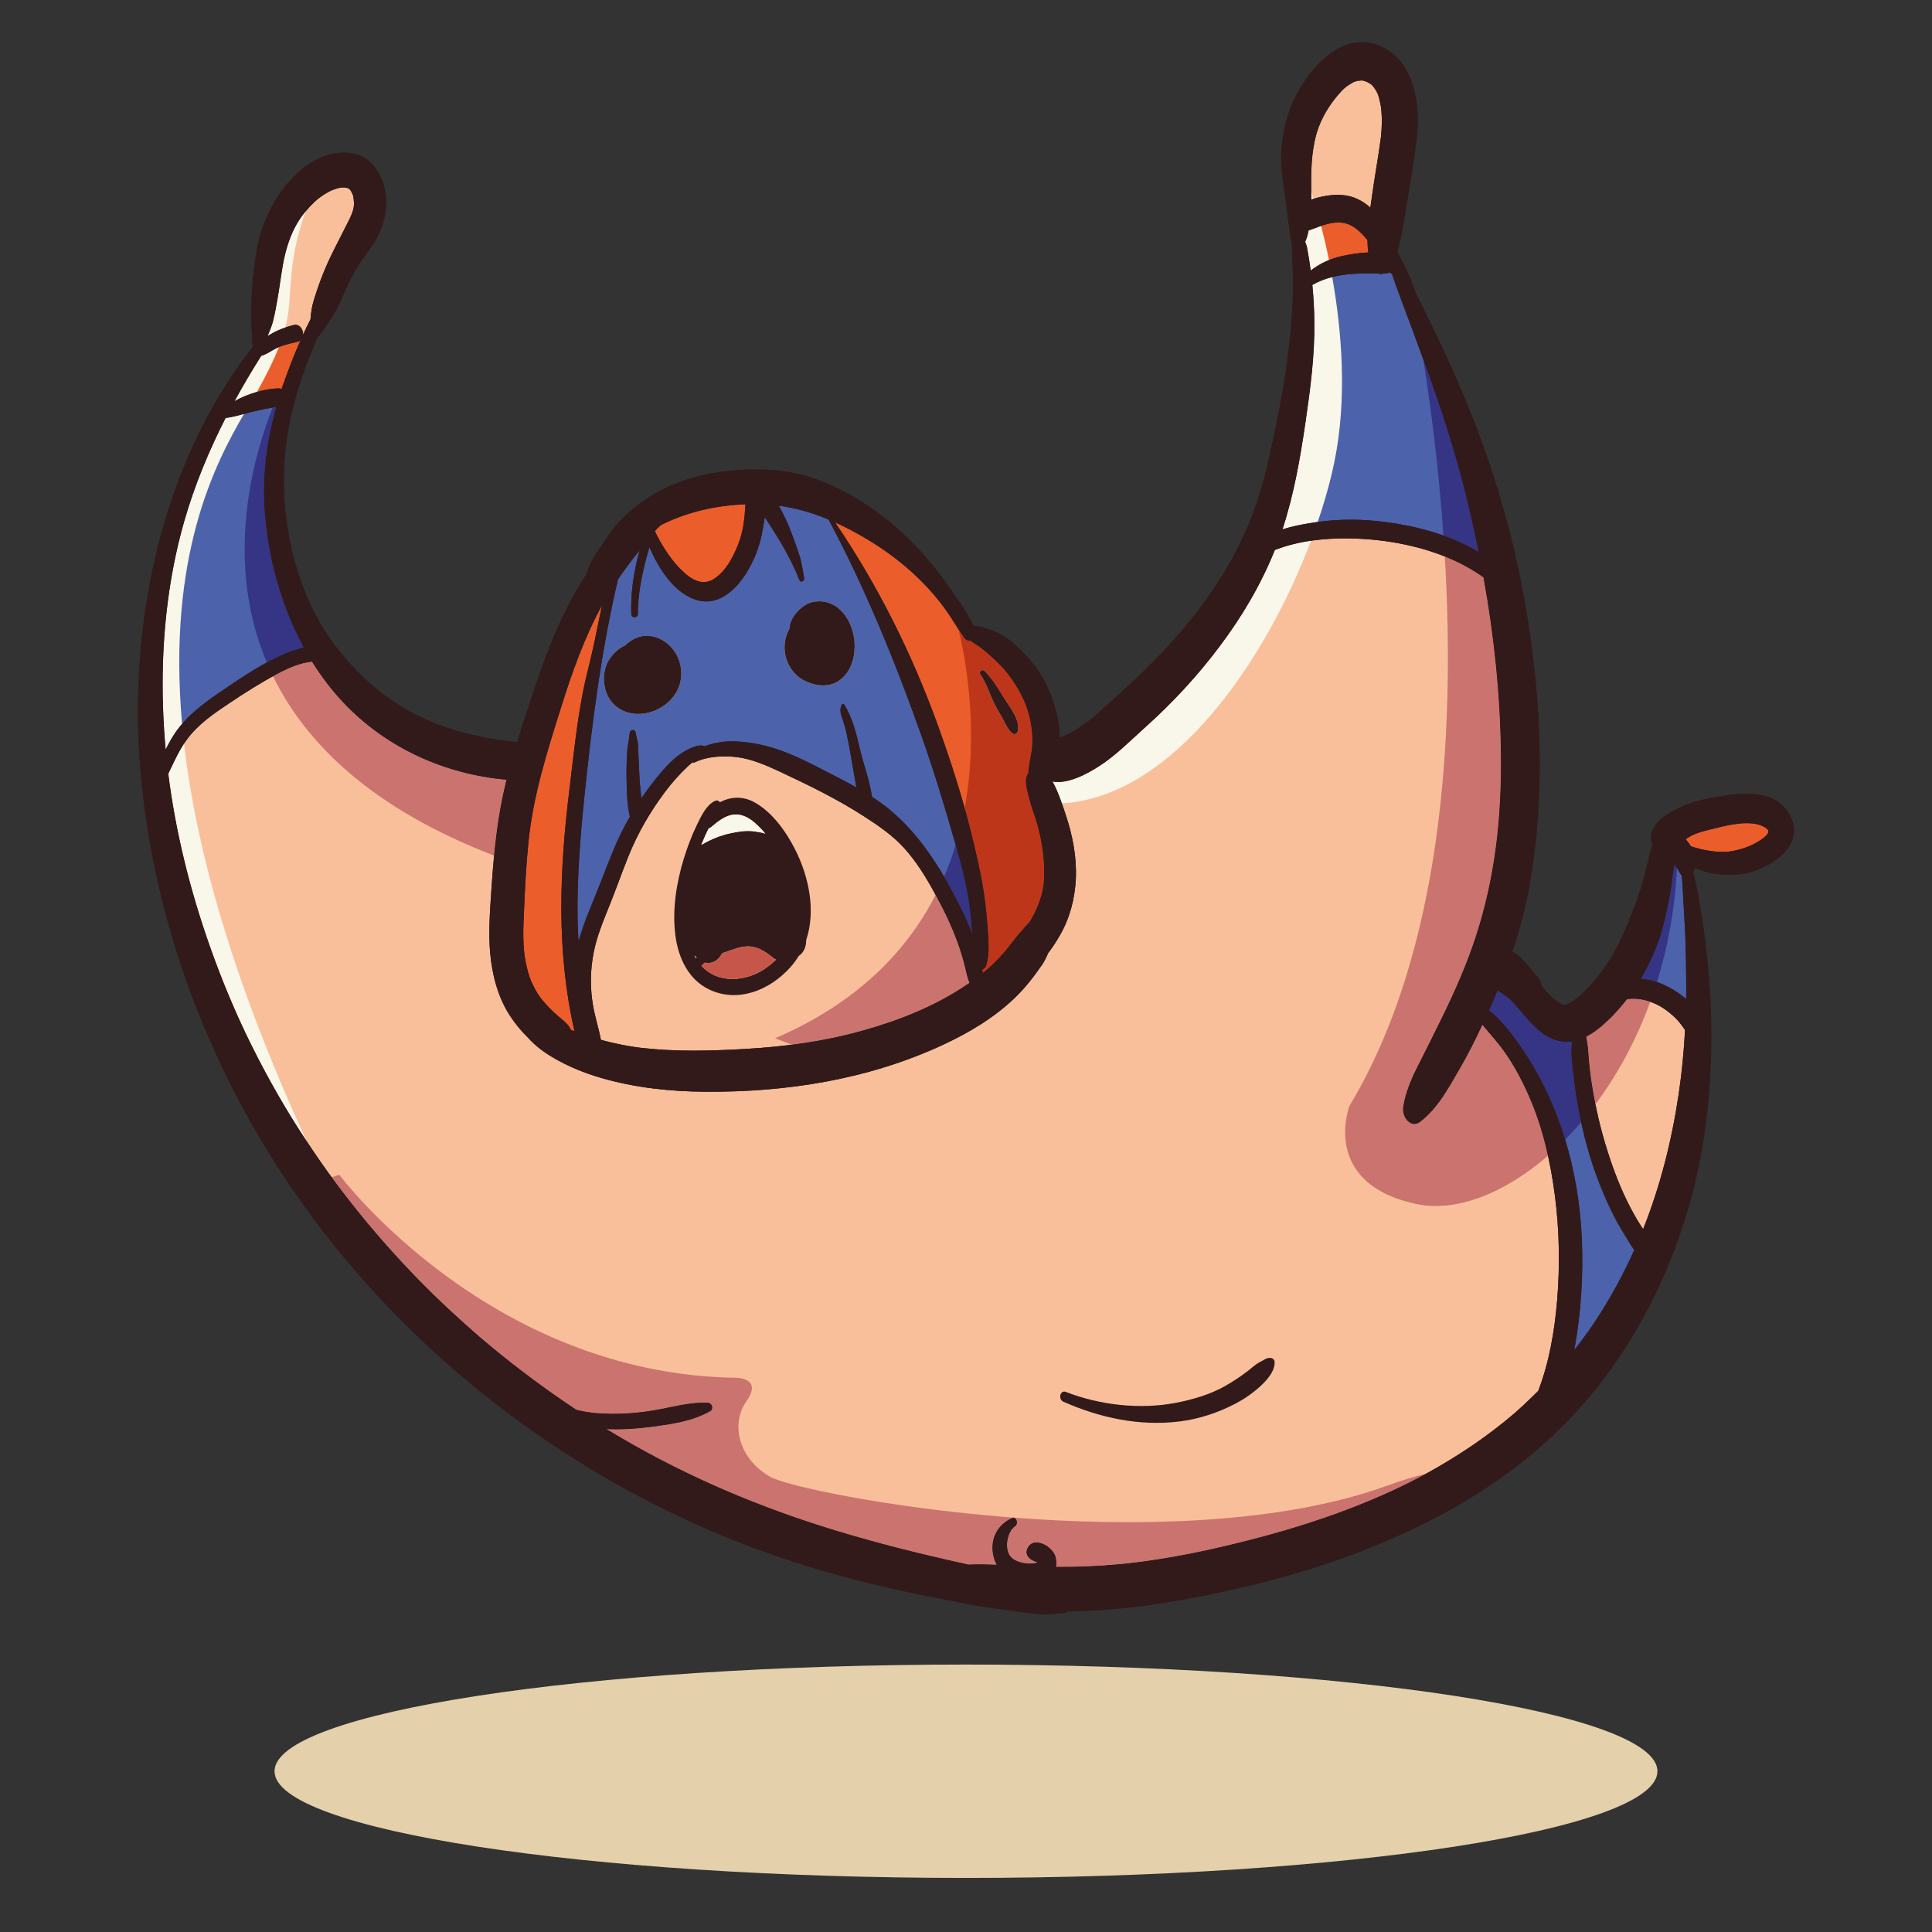 <?xml version="1.0" encoding="utf-8"?>
<!-- Generator: Adobe Illustrator 16.0.0, SVG Export Plug-In . SVG Version: 6.00 Build 0)  -->
<!DOCTYPE svg PUBLIC "-//W3C//DTD SVG 1.1//EN" "http://www.w3.org/Graphics/SVG/1.1/DTD/svg11.dtd">
<svg version="1.1" id="Layer_1" xmlns="http://www.w3.org/2000/svg" xmlns:xlink="http://www.w3.org/1999/xlink" x="0px" y="0px"
	 width="400px" height="400px" viewBox="0 0 400 400" enable-background="new 0 0 400 400" xml:space="preserve">
<rect x="0" y="0" width="400" height="400" fill="#333333" stroke="none"/>
<g>
	<path fill-rule="evenodd" clip-rule="evenodd" fill="#E4D0AA" d="M200.004,388.805c78.845,0,143.153-9.921,143.153-22.088
		s-64.309-22.087-143.153-22.087c-78.857,0-143.166,9.92-143.166,22.087S121.146,388.805,200.004,388.805L200.004,388.805z"/>
	<path fill-rule="evenodd" clip-rule="evenodd" fill="#321A1B" d="M370.398,168.468c-3.051-5.154-9.911-4.361-14.646-3.539
		c-2.441,0.43-4.92,0.916-7.226,1.911c-2.454,1.077-7.056,3.392-6.664,6.958c0.049,0.376,0.133,0.793,0.293,1.158
		c-0.769,2.234-1.196,4.563-1.831,6.877c-0.793,2.961-1.929,5.895-3.039,8.735c-1.051,2.665-2.246,5.182-3.686,7.604
		c-1.258,2.1-2.259,3.446-4.028,5.491c-0.793,0.903-1.647,1.764-2.527,2.558c0.124-0.121-0.718,0.579-0.816,0.646
		c-0.439,0.337-0.903,0.62-1.367,0.889c0.342-0.202-0.562,0.215-0.733,0.269c-0.011,0-0.011,0-0.024,0
		c-0.316,0.027-0.646-0.039-0.963-0.054c0.305,0.015,0.354-0.014,0.158-0.081c0-0.027-0.586-0.336-0.599-0.349
		c-0.536-0.337-0.792-0.579-1.085-0.836c-0.892-0.808-1.697-1.695-2.515-2.584c0.024-0.565-0.171-1.171-0.658-1.695
		c-1.491-1.643-3.211-4.401-5.347-5.357c1.514-4.509,2.758-9.113,3.587-13.825c3.248-18.344,2.466-37.337-0.487-55.655
		c-2.232-13.917-5.956-27.405-11.021-40.38c-2.598-6.689-5.516-13.23-8.653-19.637c-1.086-2.234-2.208-4.456-3.32-6.69
		c-0.353-1.09-0.78-2.167-1.195-3.23c-0.671-1.709-1.551-3.284-2.402-4.886c-0.112-0.201-0.209-0.39-0.308-0.592
		c0.308-1.077,0.538-2.18,0.771-3.23c0.549-2.424,0.878-4.967,1.293-7.43c0.757-4.455,1.538-8.937,2.014-13.446
		c0.707-6.582-0.672-14.738-6.542-18.009c-7.323-4.092-14.012,1.924-17.845,8.506c-2.171,3.715-3.307,7.848-3.66,12.222
		c-0.354,4.321,0.719,8.79,1.146,13.069c0.135,1.252,0.379,2.491,0.5,3.757c0.099,1.009,0.172,1.91,0.513,2.798
		c0.025,1.226,0.025,2.45,0.099,3.688c0.146,2.571,0.146,5.142,0.073,7.713c-0.159,4.872-0.708,9.731-1.379,14.55
		c-0.696,4.953-1.673,9.84-2.723,14.711c-0.928,4.281-1.855,8.521-3.234,12.652c-4.918,14.739-14.4,26.664-25.167,36.773
		c-1.575,1.495-3.161,2.96-4.784,4.388c-1.624,1.426-3.014,2.84-4.454,3.984c-0.893,0.701-1.819,1.346-2.759,1.966
		c-0.403,0.255-0.817,0.497-1.22,0.726c-0.282,0.163-0.55,0.311-0.831,0.444c0.294-0.121,0.209-0.08-0.268,0.121
		c-0.488,0.215-0.978,0.404-1.451,0.593c-0.05-3.823-1.161-7.591-2.76-10.943c-1.71-3.567-4.31-6.501-7.202-8.911
		c-1.39-1.17-3.075-2.033-4.735-2.611c-0.927-0.322-2.075-0.699-3.124-0.673c-1.537-3.216-3.71-6.138-5.736-8.977
		c-2.16-3.056-4.588-5.896-7.176-8.506c-5.346-5.371-11.802-9.799-18.601-12.504c-7.127-2.84-15.182-2.854-22.592-1.629
		c-7.115,1.184-14.231,4.631-19.418,10.217c-1.464,1.575-2.575,3.444-3.82,5.235c-1.172,1.669-2.294,3.487-2.844,5.518
		c-4.443,6.784-7.64,14.443-10.252,22.276c-1.367,4.119-2.784,8.25-4.077,12.423c-7.495-0.727-15.135-2.544-21.725-6.083
		c-5.956-3.191-10.913-7.564-15.269-13.016c-8.897-11.118-12.62-27.672-10.875-42.169c0.756-6.286,2.477-12.262,4.724-18.09
		c0.598-1.521,1.232-3.014,1.879-4.509c0.11-0.054,0.208-0.149,0.293-0.256c1.184-1.588,2.282-3.23,3.295-4.953
		c1.135-1.911,1.916-4.159,2.916-6.164c0.904-1.804,1.88-3.541,3.051-5.142c1.257-1.709,2.563-3.446,3.395-5.465
		c1.781-4.334,1.72-9.436-1.172-13.205c-2.209-2.867-5.565-3.406-8.75-2.718c-6.592,1.399-11.876,8.209-14.281,14.738
		c-1.269,3.445-1.77,7.119-2.137,10.808c-0.365,3.661-0.487,7.417-0.279,11.078c0.023,0.633,0.109,1.25,0.023,1.884
		c-0.072,0.525,0.062,0.969,0.305,1.292C32.746,96.727,25.79,131.75,29.536,164.147c3.759,32.627,16.685,63.155,35.577,88.444
		c18.125,24.256,41.534,43.57,67.153,57.191c13.512,7.175,27.62,12.651,42.168,16.582c7.432,2.006,14.939,3.634,22.481,5.061
		c0.574,0.107,1.135,0.202,1.709,0.31c0.548,0.162,1.109,0.284,1.683,0.377c2.453,0.418,4.919,0.861,7.396,1.105
		c0.33,0.04,0.658,0.094,0.989,0.146c1.892,0.27,3.77,0.578,5.675,0.754c1.928,0.177,3.747,0.055,5.675-0.134
		c0.415-0.042,0.77-0.175,1.062-0.363c0.135,0,0.257,0,0.391,0c8.703-0.108,17.295-1.239,25.862-2.881
		c14.062-2.679,27.998-6.514,41.267-12.383c13.524-5.977,26.485-14.039,37.005-25.277c11.046-11.791,19.199-26.759,23.898-42.856
		c3.441-11.804,4.82-24.173,4.771-36.543c-0.012-6.205-0.464-12.383-1.221-18.521c-0.39-3.136-0.867-6.272-1.392-9.381
		c-0.293-1.736-0.695-3.431-1.099-5.128c0.122-0.309,0.195-0.632,0.244-0.968c0.427,0.162,0.854,0.309,1.27,0.458
		c2.88,1.036,6.091,1.251,9.081,0.727C366.077,179.99,374.353,175.145,370.398,168.468L370.398,168.468z"/>
	<path fill-rule="evenodd" clip-rule="evenodd" fill="#F9BF9B" d="M263.042,281.14c-0.83-0.095-1.549,0.565-2.283,0.916
		c-0.792,0.39-1.573,1.144-2.293,1.695c-1.515,1.158-3.076,2.221-4.711,3.149c-3.26,1.857-6.859,2.881-10.448,3.567
		c-7.385,1.386-15.599,0.443-22.652-2.288c-1.171-0.459-1.623,1.534-0.501,2.032c7.689,3.378,15.731,5.101,24.021,4.091
		c4.027-0.498,7.896-1.762,11.559-3.66c1.806-0.943,3.538-2.126,5.088-3.525c1.307-1.185,3.295-3.272,3.053-5.291
		C263.812,281.396,263.385,281.181,263.042,281.14L263.042,281.14z"/>
	<path fill-rule="evenodd" clip-rule="evenodd" fill="#F9BF9B" d="M340.203,254.462L340.203,254.462
		c-0.196-0.255-0.378-0.51-0.537-0.78c-1.062-1.642-1.989-3.392-2.869-5.168c-1.903-3.903-3.355-8.021-4.601-12.235
		c-1.208-4.118-2.111-8.345-2.747-12.611c-0.291-1.992-0.488-3.997-0.621-6.016c-0.073-1.023-0.244-2.021-0.415-3.017
		c1.929-0.981,3.648-2.504,5.199-4.051c1.146-1.157,2.22-2.396,3.247-3.715c2.025-0.242,3.733,0.053,5.639,0.861
		c1.685,0.712,3.246,1.911,4.576,3.229c0.672,0.673,1.222,1.494,1.794,2.274c-0.231,4.429-0.658,8.845-1.306,13.219
		C346.11,236.252,343.718,245.606,340.203,254.462L340.203,254.462z M272.623,27.491L272.623,27.491
		c0.904-3.042,2.649-5.788,4.395-7.82c1.135-1.333,1.671-1.789,3.063-2.585c0.05-0.04,0.099-0.066,0.136-0.08
		c0.062-0.013,0.146-0.054,0.292-0.107c0.281-0.094,0.562-0.162,0.843-0.229c-0.428,0.107,0.463-0.014,0.562-0.014
		c0.072,0,0.12,0,0.17,0c0.062,0.027,0.147,0.04,0.258,0.068c0.366,0.094,0.707,0.242,1.048,0.39
		c-0.682-0.296,0.282,0.215,0.344,0.255c0.072,0.041,0.121,0.083,0.169,0.108c0.024,0.028,0.073,0.068,0.109,0.108
		c0.185,0.174,0.342,0.363,0.489,0.551c-0.184-0.215,0.269,0.391,0.329,0.5c0.172,0.295,0.318,0.604,0.464,0.915
		c0,0.025,0.013,0.04,0.013,0.053c0.023,0.067,0.048,0.148,0.097,0.283c0.109,0.35,0.184,0.686,0.27,1.036
		c0.085,0.349,0.158,0.712,0.22,1.077c0.011,0.066,0.073,0.511,0.084,0.672c0.063,0.62,0.087,1.252,0.111,1.885
		c0.012,0.713-0.013,1.426-0.049,2.14c-0.013,0.35-0.049,0.687-0.073,1.037c-0.013,0.12-0.063,0.606-0.063,0.673
		c-0.549,4.24-1.354,8.438-1.916,12.679c-0.085,0.619-0.17,1.251-0.267,1.898c-1.343-1.198-2.905-2.087-4.639-2.437
		c-2.137-0.431-4.357-0.135-6.444,0.417c-0.378,0.108-0.769,0.216-1.147,0.336c0-0.538-0.013-1.089-0.013-1.642
		C271.414,35.541,271.464,31.448,272.623,27.491L272.623,27.491z M300.512,302.057L300.512,302.057
		c-6.444,3.97-12.314,6.783-18.942,9.447c-6.761,2.707-13.682,4.913-20.675,6.771c-9.521,2.529-19.271,4.63-29.024,5.572
		c-4.406,0.417-8.812,0.593-13.229,0.565c0.109-0.565,0.097-1.225-0.073-1.979c-0.487-2.261-4.602-4.536-5.847-1.883
		c-0.707,1.547,0.721,2.542,1.879,2.838c0.111,0.028,0.185,0.056,0.245,0.097c-0.122,0.025-0.256,0.053-0.306,0.08
		c-1.451,0.417-4.076,0.026-5.199-1.158c-1.524-1.574-0.831-5.343,0.83-6.433c0.782-0.513,0.244-2.101-0.647-1.684
		c-2.063,0.943-3.722,2.787-4.003,5.316c-0.171,1.508,0.134,3.069,0.83,4.361c-1.952-0.08-3.904-0.121-5.857-0.041
		c-1.734-0.376-3.467-0.766-5.187-1.171c-8.496-1.952-16.942-4.158-25.278-6.81c-15.281-4.859-29.902-11.267-43.852-19.705
		c-0.185-0.122-0.379-0.242-0.575-0.364c3.186,0.162,6.383-0.08,9.533-0.498c3.979-0.524,8.324-1.145,11.911-3.217
		c0.782-0.457,0.367-1.682-0.426-1.723c-3.784-0.229-7.653,0.955-11.388,1.575c-3.931,0.646-7.946,0.875-11.912,0.538
		c-1.343-0.12-2.673-0.351-3.979-0.659c-3.82-2.53-7.567-5.196-11.229-7.995c-1.403-1.063-2.795-2.154-4.162-3.258
		c-0.684-0.552-1.368-1.116-2.051-1.67c-0.342-0.281-0.684-0.564-1.013-0.847c-0.122-0.107-1.27-1.077-0.867-0.727
		c-0.27-0.243-0.549-0.472-0.817-0.701c0.256,0.217,0.194,0.163-0.184-0.16c-0.342-0.298-0.671-0.58-1.001-0.876
		c-0.672-0.578-1.331-1.171-1.989-1.763c-1.428-1.278-2.844-2.584-4.236-3.903c-5.357-5.073-10.446-10.498-15.243-16.205
		c-2.393-2.854-4.711-5.788-6.945-8.776c-2.294-3.082-3.942-5.452-6.102-8.721c-4.162-6.272-7.934-12.856-11.327-19.665
		c-3.405-6.839-6.285-13.797-8.738-20.755c-4.053-11.495-7.055-23.46-8.592-35.669c0.183-0.391,0.366-0.78,0.548-1.157
		c0.941-1.993,1.929-4.038,3.199-5.801c2.392-3.312,5.737-5.545,8.971-7.712c3.234-2.167,6.566-4.267,9.983-6.084
		c2.172-1.158,4.602-2.194,7.042-2.462c1.916,3.068,4.088,5.935,6.53,8.519c9.044,9.557,21.31,14.86,33.747,15.937
		c-0.647,2.61-1.196,5.262-1.611,7.928c-0.781,4.994-1.208,10.054-1.537,15.101c-0.282,4.28-0.611,8.588-0.233,12.854
		c0.416,4.549,1.575,8.991,3.967,12.774c1.111,1.735,2.405,3.322,3.845,4.723c1.464,1.641,3.259,2.988,4.992,4.011
		c3.234,1.939,6.676,3.325,10.239,4.361c6.97,2.019,14.317,2.8,21.519,2.841c16.77,0.106,33.698-2.504,49.223-9.732
		c5.322-2.477,10.495-5.532,14.865-9.729c2.099-2.02,3.882-4.322,5.564-6.745c0.55-0.794,0.929-1.628,1.307-2.489
		c0.891-1.159,1.696-2.41,2.429-3.675c2.039-3.513,3.112-7.577,3.309-11.736c0.206-4.55-0.697-9.086-2.125-13.326
		c-0.428-1.251-1.379-4.428-2.696-6.796c3.111,0.593,7.017-1.507,9.445-3.043c3.503-2.193,6.458-5.236,9.569-8.021
		c5.688-5.075,10.949-10.728,15.61-16.946c4.578-6.098,8.508-12.692,11.412-19.934c0.621-0.229,1.244-0.444,1.867-0.646
		c1.977-0.633,4.016-1.051,6.065-1.334c4.43-0.578,8.947-0.524,13.378-0.04c7.504,0.849,15.451,3.109,21.871,7.699
		c2.185,12.087,3.477,24.309,3.612,36.719c0.134,13.096-1.196,25.385-5.236,37.754c-1.928,5.896-4.454,11.562-7.226,17.188
		c-1.428,2.88-2.843,5.787-4.308,8.641c-1.501,2.908-3.002,6.11-3.466,9.422c-0.281,2.032,1.599,4.469,3.526,2.99
		c3.601-2.747,5.834-6.934,8.153-10.932c1.721-2.946,3.271-6.028,4.724-9.152c1.514,1.845,3.137,3.594,4.527,5.559
		c2.002,2.802,3.65,5.923,5.066,9.126c2.867,6.502,4.516,13.675,5.431,20.796c0.915,7.12,1.037,14.375,0.452,21.535
		c-0.537,6.366-1.637,12.854-3.918,18.775c-0.391,0.392-0.782,0.781-1.185,1.172c-2.82,2.774-4.76,4.415-7.774,6.743
		C306.614,298.112,303.601,300.146,300.512,302.057L300.512,302.057z M124.406,215.282L124.406,215.282
		c-0.428-2.343-1.195-4.658-1.599-6.946c-0.659-3.741-0.622-7.415,0.11-11.144c0.672-3.447,2.062-6.69,3.344-9.907
		c1.306-3.271,2.49-6.609,3.797-9.88c1.976-4.938,4.563-9.366,7.688-13.526c1.417-1.885,2.992-3.648,4.687-5.236
		c0.294-0.283,0.61-0.553,0.952-0.795c0.159,0.054,0.33,0.054,0.489-0.026c2.575-1.251,5.883-1.386,8.653-1.077
		c3.051,0.362,6.213,1.75,9.02,3.056c5.859,2.759,11.754,5.612,17.259,9.166c2.917,1.884,5.882,3.876,8.298,6.515
		c2.515,2.746,4.529,6.002,6.348,9.327c1.818,3.325,3.503,6.73,4.809,10.337c0.634,1.764,1.183,3.553,1.61,5.384
		c0.244,0.983,0.439,2.045,0.854,2.948c-0.108,0.08-0.231,0.161-0.354,0.242c-6.7,4.59-14.182,7.524-21.823,9.664
		c-7.994,2.233-15.854,3.297-24.08,3.78c-7.274,0.419-14.561,0.621-21.823-0.229c-1.819-0.215-3.809-0.578-5.847-1.049
		C125.992,215.712,125.2,215.497,124.406,215.282L124.406,215.282z M57.498,61.692L57.498,61.692c0.55-3.109,0.831-6.245,1.599-9.3
		c0.72-2.828,1.819-5.519,3.528-7.807c0.476-0.633,0.989-1.224,1.514-1.804c0.341-0.363,0.696-0.7,1.049-1.05
		c-0.084,0.094,0.623-0.538,0.598-0.524c0.452-0.35,0.916-0.673,1.392-0.982c0.281-0.175,0.562-0.337,0.854-0.499
		c0.012-0.013,0.562-0.269,0.586-0.296c0.439-0.175,0.877-0.323,1.33-0.458c0.061-0.012,0.525-0.107,0.598-0.135
		c0.208-0.014,0.414-0.027,0.623-0.027c0.097,0,0.194,0.013,0.292,0.013c-0.171,0,0.391,0.083,0.512,0.108
		c0.037,0.014,0.049,0.014,0.074,0.028c0.049,0.025,0.085,0.054,0.159,0.094c0.048,0.026,0.084,0.053,0.109,0.067
		c0.037,0.04,0.073,0.08,0.134,0.147c0.085,0.108,0.147,0.189,0.184,0.216c0.158,0.269,0.28,0.538,0.415,0.82
		c0.098,0.23,0.257,1.306,0.244,1.926c0,1.454-0.878,3.028-1.55,4.36c-1.685,3.379-3.479,6.609-4.882,10.162
		c-0.745,1.871-1.404,3.769-1.977,5.72c-0.343,1.131-0.501,2.397-0.599,3.648c-0.28,0.538-0.549,1.077-0.818,1.629
		c-0.244,0.511-0.476,1.022-0.708,1.547c0.049-1.104-0.769-2.329-2.026-1.993c-1.696,0.458-3.307,1.023-4.821,1.966
		c-0.159,0.094-0.33,0.202-0.5,0.309c0.414-1.023,0.866-2.033,1.135-3.123C56.937,64.883,57.217,63.294,57.498,61.692L57.498,61.692
		z"/>
	<path fill-rule="evenodd" clip-rule="evenodd" fill="#CB736F" d="M330.316,228.62c-0.329-1.644-0.622-3.298-0.867-4.953
		c-0.291-1.992-0.488-3.997-0.621-6.016c-0.073-1.023-0.244-2.021-0.415-3.017c1.929-0.981,3.648-2.504,5.199-4.051
		c1.146-1.157,2.22-2.396,3.247-3.715c1.72-0.202,3.221-0.014,4.808,0.538C338.714,215.511,334.784,222.644,330.316,228.62
		L330.316,228.62z M193.706,185.28c-5.895,11.535-16.11,22.316-33.222,29.69l3.478,1.334c4.883-0.632,9.716-1.562,14.585-2.92
		c7.641-2.14,15.123-5.074,21.823-9.664c0.123-0.081,0.246-0.162,0.354-0.242c-0.415-0.902-0.61-1.965-0.854-2.948
		c-0.427-1.832-0.976-3.621-1.61-5.384C197.013,191.7,195.428,188.456,193.706,185.28L193.706,185.28z M68.665,243.748l1.587-0.523
		c0,0,30.879,41.32,82.214,42.034c0,0,5.492,0,2.099,4.806c-3.38,4.805-1.611,11.925,4.846,15.665
		c6.456,3.743,83.372,18.131,128.067,1.766c2.855-1.05,5.432-1.817,7.737-2.355c-4.492,2.448-8.873,4.44-13.646,6.364
		c-6.761,2.707-13.682,4.913-20.675,6.771c-9.521,2.529-19.271,4.63-29.024,5.572c-4.406,0.417-8.812,0.593-13.229,0.565
		c0.109-0.565,0.097-1.225-0.073-1.979c-0.487-2.261-4.602-4.536-5.847-1.883c-0.707,1.547,0.721,2.542,1.879,2.838
		c0.111,0.028,0.185,0.056,0.245,0.097c-0.122,0.025-0.256,0.053-0.306,0.08c-1.451,0.417-4.076,0.026-5.199-1.158
		c-1.524-1.574-0.831-5.343,0.83-6.433c0.782-0.513,0.244-2.101-0.647-1.684c-2.063,0.943-3.722,2.787-4.003,5.316
		c-0.171,1.508,0.134,3.069,0.83,4.361c-1.952-0.08-3.904-0.121-5.857-0.041c-1.734-0.376-3.467-0.766-5.187-1.171
		c-8.496-1.952-16.942-4.158-25.278-6.81c-15.281-4.859-29.902-11.267-43.852-19.705c-0.185-0.122-0.379-0.242-0.575-0.364
		c3.186,0.162,6.383-0.08,9.533-0.498c3.979-0.524,8.324-1.145,11.911-3.217c0.782-0.457,0.367-1.682-0.426-1.723
		c-3.784-0.229-7.653,0.955-11.388,1.575c-3.931,0.646-7.946,0.875-11.912,0.538c-1.343-0.12-2.673-0.351-3.979-0.659
		c-3.82-2.53-7.567-5.196-11.229-7.995c-1.403-1.063-2.795-2.154-4.162-3.258c-0.684-0.552-1.368-1.116-2.051-1.67
		c-0.342-0.281-0.684-0.564-1.013-0.847c-0.122-0.107-1.27-1.077-0.867-0.727c-0.27-0.243-0.549-0.472-0.817-0.701
		c0.256,0.217,0.194,0.163-0.184-0.16c-0.342-0.298-0.671-0.58-1.001-0.876c-0.672-0.578-1.331-1.171-1.989-1.763
		c-1.428-1.278-2.844-2.584-4.236-3.903c-5.357-5.073-10.446-10.498-15.243-16.205c-2.393-2.854-4.711-5.788-6.945-8.776
		C69.288,244.569,68.971,244.153,68.665,243.748L68.665,243.748z M56.521,140.001c6.774,13.877,20.395,27.376,45.769,37.135
		c0.256-2.598,0.563-5.195,0.964-7.766c0.416-2.666,0.964-5.317,1.611-7.928c-12.438-1.077-24.703-6.38-33.747-15.937
		c-2.441-2.584-4.614-5.451-6.53-8.519c-2.44,0.268-4.871,1.304-7.042,2.462C57.205,139.638,56.863,139.813,56.521,140.001
		L56.521,140.001z M299.134,115.222c2.16,36.677-0.44,81.62-19.749,113.762c0,0-6.139,16.03,13.878,20.298
		c7.981,1.708,18.003-1.993,27.229-10.002c-0.94-4.279-2.234-8.479-3.979-12.423c-1.416-3.203-3.064-6.324-5.066-9.126
		c-1.391-1.965-3.014-3.714-4.527-5.559c-1.452,3.124-3.003,6.206-4.724,9.152c-2.319,3.998-4.553,8.185-8.153,10.932
		c-1.928,1.479-3.808-0.958-3.526-2.99c0.464-3.312,1.965-6.514,3.466-9.422c1.465-2.854,2.88-5.761,4.308-8.641
		c2.771-5.627,5.298-11.293,7.226-17.188c4.04-12.369,5.37-24.658,5.236-37.754c-0.136-12.41-1.428-24.631-3.612-36.719
		C304.662,117.766,301.952,116.353,299.134,115.222L299.134,115.222z"/>
	<path fill-rule="evenodd" clip-rule="evenodd" fill="#F9F6EA" d="M63.356,43.656L63.356,43.656c0,0-2.185,4.954-3.002,12.976
		c-0.439,4.36-0.28,7.268-1.281,11.171c-1.086,0.376-2.148,0.834-3.162,1.467c-0.159,0.094-0.33,0.202-0.5,0.309
		c0.414-1.023,0.866-2.033,1.135-3.123c0.391-1.574,0.67-3.163,0.951-4.765l0,0c0.55-3.109,0.831-6.245,1.599-9.3
		c0.72-2.828,1.819-5.519,3.528-7.807C62.855,44.261,63.112,43.965,63.356,43.656L63.356,43.656z M38.104,153.946
		c2.453,21.374,9.739,48.348,25.399,82.347c-4.162-6.272-7.934-12.856-11.327-19.665c-3.405-6.839-6.285-13.797-8.738-20.755
		c-4.053-11.495-7.055-23.46-8.592-35.669c0.183-0.391,0.366-0.78,0.548-1.157C36.212,157.311,37.067,155.533,38.104,153.946
		L38.104,153.946z M271.476,39.658c0,0,0.184,0.525,0.477,1.507c-0.158,0.042-0.306,0.082-0.464,0.135
		C271.488,40.762,271.476,40.211,271.476,39.658L271.476,39.658z M271.427,111.951c-9.313,24.711-28.448,53.031-51.576,54.377l0,0
		c-0.491-1.413-1.149-3.109-1.93-4.522c3.111,0.593,7.017-1.507,9.445-3.043c3.503-2.193,6.458-5.236,9.569-8.021
		c5.688-5.075,10.949-10.728,15.61-16.946c4.578-6.098,8.508-12.692,11.412-19.934c0.621-0.229,1.244-0.444,1.867-0.646
		C267.656,112.638,269.535,112.234,271.427,111.951L271.427,111.951z"/>
	<path fill-rule="evenodd" clip-rule="evenodd" fill="#EB5E2B" d="M271.367,56.012L271.367,56.012
		c-0.209-1.587-0.452-3.19-0.758-4.764c-0.073-0.391-0.232-0.795-0.391-1.186c0.354-0.727,0.561-1.534,0.72-2.368
		c0.685-0.189,1.38-0.485,2.148-0.768c1.537-0.579,3.346-1.05,4.992-0.794c2.086,0.336,3.675,1.898,5.041,3.593
		c0.012,0.849,0.062,1.697,0.183,2.531c-0.134,0.014-0.269,0.014-0.39,0.027c-1.66,0.095-3.31,0.35-4.942,0.7
		C275.504,53.521,273.319,54.491,271.367,56.012L271.367,56.012z M57.546,80.401L57.546,80.401c-2.88,0.148-6.211,1.077-8.982,2.652
		c1.732-3.189,3.588-6.312,5.517-9.368c0.903-0.27,1.831-0.848,2.49-1.238c1.563-0.929,3.296-1.292,5.027-1.682
		c0.258-0.068,0.465-0.175,0.635-0.323c-1.378,3.108-2.624,6.299-3.723,9.542c-0.072,0.201-0.134,0.404-0.207,0.605
		C58.059,80.455,57.804,80.388,57.546,80.401L57.546,80.401z M154.357,104.401L154.357,104.401c-0.11,0.874-0.135,1.789-0.219,2.691
		c-0.196,1.897-0.623,3.876-1.307,5.625c-1.098,2.773-2.65,5.666-5.103,7.201c-2.721,1.683-5.357-0.471-7.274-2.543
		c-1.929-2.074-3.587-4.713-4.881-7.417c0.391-0.431,0.805-0.848,1.233-1.226c0.512-0.255,1.025-0.511,1.538-0.74
		C143.348,105.746,148.877,104.589,154.357,104.401L154.357,104.401z M365.32,173.313L365.32,173.313
		c-1.816,1.521-4.076,2.355-6.297,2.826c-2.233,0.486-4.626,0.163-6.835-0.322c-0.721-0.161-1.416-0.377-2.124-0.605
		c-0.294-0.513-0.659-1.01-1.085-1.455c0.207-0.134,0.414-0.282,0.621-0.403c1.77-1.077,3.735-1.414,5.688-1.912
		c2.893-0.728,7.054-1.656,9.666-0.39C366.346,171.738,366.541,172.291,365.32,173.313L365.32,173.313z M195.416,125.72
		L195.416,125.72c1.489,2.005,2.733,4.199,4.162,6.259c0.377,0.552,0.89,0.74,1.354,0.673c0.622,0.484,1.33,0.888,1.94,1.332
		c1.171,0.862,2.257,1.83,3.319,2.84c2.221,2.1,3.942,4.469,5.37,7.281c1.306,2.585,2.026,5.492,2.159,8.318
		c0.074,1.535-0.047,2.854-0.354,4.281c-0.184,0.929-0.329,1.817-0.427,2.76c-0.025,0.188-0.025,0.363-0.025,0.524
		c-1.072,1.495-0.182,3.824,0.208,5.465c0.452,1.844,1.196,3.621,1.697,5.451c0.987,3.594,1.488,7.282,1.342,11.024
		c-0.109,2.987-1.219,5.854-2.684,8.426c-0.099,0.161-0.196,0.322-0.295,0.484c-0.585,0.579-1.108,1.266-1.721,1.938
		c-1.268,1.372-2.33,2.961-3.563,4.387c-1.537,1.75-2.892,3.057-4.417,4.281c-0.025-0.242-0.061-0.471-0.085-0.715
		c0.341-0.106,0.646-0.389,0.768-0.753c0.66-2.045,0.549-4.104,0.439-6.245c-0.122-2.153-0.304-4.306-0.562-6.447
		c-0.5-4.307-1.415-8.494-2.416-12.68c-1.939-8.129-4.441-16.057-7.249-23.876c-5.432-15.17-12.608-29.531-21.482-42.574
		c2.112,0.943,4.162,2.033,6.176,3.218C185.224,114.979,190.984,119.744,195.416,125.72L195.416,125.72z M124.65,125.303
		L124.65,125.303c-0.147,0.673-0.292,1.333-0.427,2.005c-0.77,3.796-1.526,7.551-2.478,11.306
		c-2.063,8.103-2.819,16.462-3.845,24.779c-2.063,16.73-2.759,33.65,1.049,50.111c-0.256-0.094-0.5-0.188-0.744-0.283
		c-0.233-0.484-0.537-0.928-0.927-1.332c-0.416-0.417-0.866-0.808-1.319-1.186c0.037,0.041-0.561-0.471-0.622-0.511
		c-1.172-1.037-2.271-2.153-3.272-3.406c-0.011-0.025-0.378-0.51-0.414-0.564c-0.147-0.229-0.293-0.444-0.44-0.673
		c-0.365-0.605-0.683-1.225-0.989-1.87c-0.134-0.256-0.243-0.512-0.353-0.78c0.146,0.323-0.196-0.539-0.22-0.592
		c-0.281-0.821-0.501-1.657-0.683-2.505c-0.159-0.699-0.281-1.413-0.391-2.141c0.049,0.325-0.073-0.74-0.073-0.752
		c-0.048-0.418-0.074-0.834-0.098-1.267c-0.134-2.166-0.036-4.32,0.063-6.486c0.207-4.899,0.438-9.813,0.928-14.698
		c0.962-9.678,3.893-18.871,6.773-28.023C118.475,139.086,121.013,131.952,124.65,125.303L124.65,125.303z"/>
	<path fill-rule="evenodd" clip-rule="evenodd" fill="#BE361A" d="M198.478,130.336c1.686,7.175,4.088,21.55,1.245,36.961
		c0.684,2.422,1.319,4.859,1.904,7.308c1.001,4.186,1.916,8.373,2.416,12.68c0.258,2.141,0.439,4.294,0.562,6.447
		c0.109,2.141,0.221,4.2-0.439,6.245c-0.122,0.364-0.427,0.647-0.768,0.753c0.024,0.244,0.06,0.473,0.085,0.715
		c1.525-1.225,2.88-2.531,4.417-4.281c1.233-1.426,2.296-3.015,3.563-4.387c0.612-0.673,1.136-1.359,1.721-1.938
		c0.099-0.162,0.196-0.323,0.295-0.484c1.465-2.572,2.574-5.438,2.684-8.426c0.146-3.743-0.354-7.43-1.342-11.024
		c-0.501-1.83-1.245-3.607-1.697-5.451c-0.39-1.641-1.28-3.97-0.208-5.465c0-0.161,0-0.336,0.025-0.524
		c0.098-0.943,0.243-1.831,0.427-2.76c0.307-1.426,0.428-2.746,0.354-4.281c-0.133-2.826-0.854-5.733-2.159-8.318
		c-1.428-2.813-3.149-5.181-5.37-7.281c-1.063-1.01-2.148-1.978-3.319-2.84c-0.61-0.444-1.318-0.848-1.94-1.332
		c-0.464,0.067-0.977-0.121-1.354-0.673C199.199,131.441,198.833,130.889,198.478,130.336L198.478,130.336z M58.828,79.055
		c-0.147,0.27-0.39,0.754-0.708,1.453c0.061,0.014,0.122,0.054,0.183,0.081c0.073-0.201,0.134-0.404,0.207-0.605
		C58.608,79.675,58.718,79.364,58.828,79.055L58.828,79.055z"/>
	<path fill-rule="evenodd" clip-rule="evenodd" fill="#F9F6EA" d="M271.367,56.012L271.367,56.012
		c-0.209-1.587-0.452-3.19-0.758-4.764c-0.073-0.391-0.232-0.795-0.391-1.186c0.354-0.727,0.561-1.534,0.72-2.368
		c0.685-0.189,1.38-0.485,2.148-0.768c0.147-0.054,0.293-0.108,0.44-0.161c0.523,2.019,1.085,4.401,1.623,7.079
		C273.808,54.383,272.551,55.096,271.367,56.012L271.367,56.012z M57.755,71.854c-0.978,2.49-2.417,5.478-4.553,9.288l0,0
		c-1.611,0.443-3.198,1.09-4.638,1.911c1.732-3.189,3.588-6.312,5.517-9.368c0.903-0.27,1.831-0.848,2.49-1.238
		C56.949,72.217,57.352,72.029,57.755,71.854L57.755,71.854z"/>
	<path fill-rule="evenodd" clip-rule="evenodd" fill="#4C62AB" d="M343.121,195.603L343.121,195.603
		c1.207-3.19,1.915-6.689,2.588-10.067c0.414-2.1,0.548-4.335,0.938-6.474c0.051,0.053,0.099,0.12,0.147,0.161
		c0.584,0.62,0.915,1.454,1.416,2.127c0.219,2.799,0.317,5.625,0.5,8.412c0.27,4.16,0.354,8.333,0.392,12.504
		c0.023,1.521,0.011,3.041,0,4.563c-1.454-1.226-3.053-2.234-4.736-2.988c-1.55-0.7-3.076-1.104-4.664-1.171
		C341.045,200.421,342.193,198.054,343.121,195.603L343.121,195.603z M171.579,107.576L171.579,107.576
		c0.012,0.041,0.024,0.094,0.048,0.134c7.494,14.053,13.597,29.006,18.991,44.163c2.723,7.644,5.09,15.464,7.312,23.297
		c1.122,3.971,2.172,7.916,2.745,12.021c0.282,2.005,0.452,4.051,0.586,6.084c-1.367-3.607-3.124-6.986-4.967-10.296
		c-4.015-7.188-8.811-13.5-15.475-17.821c-0.086-0.068-0.184-0.122-0.282-0.189c-0.5-3.499-1.806-6.811-2.587-10.23
		c-0.732-3.19-1.477-6.069-3.124-8.815c-0.17-0.283-0.5-0.202-0.61,0.093c-0.489,1.28,0.012,2.222,0.426,3.46
		c0.562,1.723,0.878,3.554,1.221,5.357c0.512,2.718,0.94,5.479,1.439,8.196c-2.111-1.184-4.259-2.288-6.395-3.378
		c-2.978-1.535-5.98-3.082-9.105-4.213c-3.283-1.198-6.651-1.884-10.105-1.952c-1.612-0.027-3.234,0.215-4.784,0.659
		c-0.317,0.095-0.635,0.229-0.94,0.377c-1.256-0.565-3.063,0.377-4.15,0.982c-2.159,1.225-3.905,3.149-5.528,5.102
		c-1.233,1.494-2.405,3.055-3.503,4.67c-0.171-1.548-0.354-3.096-0.415-4.658c-0.049-1.358-0.134-2.705-0.184-4.065
		c-0.037-0.78-0.072-1.561-0.097-2.341c-0.037-0.821-0.392-1.576-0.452-2.382c-0.062-0.916-1.208-0.903-1.282,0
		c-0.109,1.399-0.476,2.705-0.536,4.145c-0.062,1.535-0.147,3.096-0.111,4.643c0.049,2.706,0.037,5.789,0.696,8.467
		c-1.111,1.911-2.111,3.903-3.003,5.949c-1.464,3.405-2.722,6.905-4.125,10.337c-1.281,3.163-2.624,6.298-3.502,9.637
		c-0.111-1.709-0.185-3.405-0.208-5.115c-0.111-8.493,0.598-16.986,1.464-25.425c1.551-14.98,3.479-29.948,6.92-44.565
		c1.331-1.938,2.759-3.823,4.211-5.653c0.084-0.107,0.171-0.216,0.256-0.337c-0.122,0.431-0.231,0.861-0.341,1.292
		c-0.952,3.837-1.526,7.888-1.38,11.873c0.037,0.955,1.355,0.968,1.355,0c0-3.877,0.745-7.646,1.709-11.361
		c0.208-0.822,0.451-1.642,0.695-2.449c1.05,2.476,2.33,4.792,4.077,6.891c2.526,3.028,6.285,5.384,10.069,3.917
		c3.417-1.319,5.908-4.9,7.469-8.358c0.916-2.02,1.514-4.159,1.892-6.38c0.122-0.714,0.257-1.48,0.366-2.248
		c2.735,4.118,5.297,8.277,7.189,13.015c0.256,0.633,1.074,0.162,0.964-0.443c-0.293-1.548-0.488-3.15-0.964-4.631
		c-0.512-1.602-1.086-3.189-1.685-4.75c-0.743-1.965-1.598-3.823-2.612-5.586C164.792,105.167,168.246,106.177,171.579,107.576
		L171.579,107.576z M270.28,87.468L270.28,87.468c1.013-6.918,1.94-13.904,1.843-20.93c-0.023-2.517-0.171-5.047-0.415-7.551
		c2.196-1.252,4.76-1.911,7.178-2.18c1.487-0.161,2.99-0.174,4.478-0.215c0.635-0.013,1.296,0.026,1.941,0.041
		c0.392,0.121,0.818,0.107,1.232-0.015c0.464-0.026,0.928-0.081,1.379-0.188c0.122,0.175,0.244,0.35,0.354,0.511
		c0.635,1.844,1.282,3.676,1.965,5.478c1.673,4.416,3.296,8.831,4.906,13.271c3.234,8.911,6.163,17.929,8.446,27.203
		c0.916,3.769,1.77,7.551,2.54,11.36c-6.372-3.769-13.756-5.587-20.859-6.354c-4.737-0.511-9.497-0.376-14.195,0.431
		c-1.708,0.283-3.661,0.66-5.554,1.266C267.875,102.436,269.17,95.046,270.28,87.468L270.28,87.468z M38.141,107.927L38.141,107.927
		c2.147-7.47,5.102-14.59,8.568-21.388c1.843-0.228,3.576-0.807,5.37-1.25c1.708-0.432,3.405-0.755,5.113-1.064
		c-1.989,7.106-2.966,14.415-2.367,21.925c0.769,9.745,3.479,19.477,8.067,27.903c-1.782,0.403-3.54,1.089-5.224,1.87
		c-3.722,1.751-7.322,4.106-10.765,6.46c-3.454,2.343-6.969,4.698-9.69,8.076c-1.171,1.44-2.087,3.042-2.918,4.725
		c-0.256-2.827-0.438-5.666-0.536-8.521C33.307,133.621,34.577,120.402,38.141,107.927L38.141,107.927z M325.923,279.538
		L325.923,279.538c0.05-0.283,0.109-0.566,0.159-0.861c1.246-7.12,1.709-14.401,1.44-21.644
		c-0.55-14.698-4.762-29.207-13.023-40.862c-1.745-2.466-3.783-5.155-6.2-6.986c0.61-1.36,1.208-2.746,1.781-4.133
		c1.087,0.769,2.223,1.454,3.04,2.343c1.892,2.032,3.49,4.293,5.627,6.07c1.988,1.643,4.283,2.503,6.7,2.152
		c-0.061,0.538-0.098,1.063-0.11,1.603c-0.023,2.194,0.293,4.441,0.563,6.609c0.572,4.588,1.477,9.111,2.696,13.539
		c1.221,4.429,2.843,8.749,4.784,12.841c0.903,1.926,1.928,3.782,3.053,5.559c0.549,0.889,1.182,2.046,1.929,3.029
		c-1.929,4.293-4.139,8.479-6.653,12.518C329.95,274.154,328.01,276.9,325.923,279.538L325.923,279.538z"/>
	<path fill-rule="evenodd" clip-rule="evenodd" fill="#353485" d="M343.121,195.603L343.121,195.603
		c1.207-3.19,1.915-6.689,2.588-10.067c0.414-2.1,0.548-4.335,0.938-6.474c0.051,0.053,0.099,0.12,0.147,0.161
		c0.146,0.161,0.28,0.336,0.403,0.512c-0.429,8.479-1.893,16.38-4.14,23.581c-1.109-0.376-2.207-0.604-3.356-0.646
		C341.045,200.421,342.193,198.054,343.121,195.603L343.121,195.603z M197.869,174.943c-0.67,2.193-1.465,4.401-2.405,6.582
		c0.282,0.485,0.549,0.969,0.83,1.454c1.843,3.311,3.6,6.689,4.967,10.296c-0.134-2.033-0.304-4.079-0.586-6.084
		c-0.573-4.105-1.623-8.05-2.745-12.021L197.869,174.943z M56.473,84.359c-3.918,9.879-10.204,31.508-1.233,52.802
		c0.806-0.444,1.611-0.848,2.429-1.239c1.685-0.781,3.442-1.467,5.224-1.87c-4.589-8.426-7.299-18.158-8.067-27.903
		c-0.599-7.51,0.378-14.819,2.367-21.925L56.473,84.359z M294.69,74.439c1.574,9.974,3.185,22.532,4.161,36.435
		c2.515,0.902,4.955,2.006,7.276,3.379c-0.771-3.81-1.624-7.591-2.54-11.36c-2.283-9.274-5.212-18.292-8.446-27.203L294.69,74.439z
		 M324.055,235.941c1.111-1.144,2.224-2.341,3.296-3.606c-0.61-2.814-1.099-5.64-1.451-8.506c-0.27-2.168-0.586-4.415-0.563-6.609
		c0.013-0.539,0.05-1.064,0.11-1.603c-2.417,0.351-4.712-0.51-6.7-2.152c-2.137-1.777-3.735-4.038-5.627-6.07
		c-0.817-0.889-1.953-1.574-3.04-2.343c-0.573,1.387-1.171,2.772-1.781,4.133c2.417,1.831,4.455,4.521,6.2,6.986
		C318.722,222.133,321.896,228.848,324.055,235.941L324.055,235.941z"/>
	<path fill-rule="evenodd" clip-rule="evenodd" fill="#F9F6EA" d="M50.529,85.691c-6.017,10.283-15.928,29.436-12.828,64.188
		c-0.169,0.189-0.33,0.377-0.488,0.579c-1.171,1.44-2.087,3.042-2.918,4.725c-0.256-2.827-0.438-5.666-0.536-8.521
		c-0.452-13.042,0.818-26.261,4.382-38.736l0,0c2.147-7.47,5.102-14.59,8.568-21.388C48.014,86.378,49.259,86.04,50.529,85.691
		L50.529,85.691z M275.82,57.358c1.928,10.808,3.199,25.062,0.416,38.44c-0.794,3.809-1.941,7.955-3.418,12.263
		c-0.573,0.08-1.159,0.161-1.745,0.269c-1.708,0.283-3.661,0.66-5.554,1.266c2.355-7.16,3.65-14.55,4.761-22.128l0,0
		c1.013-6.918,1.94-13.904,1.843-20.93c-0.023-2.517-0.171-5.047-0.415-7.551C272.99,58.26,274.393,57.722,275.82,57.358
		L275.82,57.358z"/>
	<path fill-rule="evenodd" clip-rule="evenodd" fill="#F9BF9B" d="M205.923,145.803c0.562,1.103,1.231,2.14,1.807,3.244
		c0.524,1.022,1.025,2.166,1.94,2.839c0.378,0.283,0.916,0,1.036-0.471c0.55-2.275-1.428-4.711-2.524-6.435
		c-1.306-2.058-2.638-4.427-4.37-6.096c-0.438-0.418-1.245,0.148-0.854,0.726C204.252,141.468,204.898,143.769,205.923,145.803
		L205.923,145.803z"/>
	<path fill-rule="evenodd" clip-rule="evenodd" fill="#F9BF9B" d="M164.256,127.698c-0.526,0.794-0.783,1.657-0.843,2.532
		c-0.182,0.35-0.354,0.7-0.488,1.063c-1.343,3.54,0.183,7.618,3.186,9.381c2.319,1.359,5.504,1.845,7.787,0.122
		c2.087-1.576,3.015-4.158,3.051-6.892c0.061-5.303-3.552-10.324-8.641-9.274C166.685,124.966,165.195,126.258,164.256,127.698
		L164.256,127.698z"/>
	<path fill-rule="evenodd" clip-rule="evenodd" fill="#F9BF9B" d="M133.768,131.616c-1.49,0.014-3.125,0.809-4.37,2.032
		c-1.257,0.512-2.404,1.615-3.234,2.841c-1.709,2.557-1.439,6.554,0.488,8.856c4.552,5.425,14.804,1.279,14.39-6.366
		C140.822,134.846,137.477,131.589,133.768,131.616L133.768,131.616z"/>
	<path fill="#321A1B" d="M133.768,131.616c-1.49,0.014-3.125,0.809-4.37,2.032c-1.257,0.512-2.404,1.615-3.234,2.841
		c-1.709,2.557-1.439,6.554,0.488,8.856c4.552,5.425,14.804,1.279,14.39-6.366C140.822,134.846,137.477,131.589,133.768,131.616
		L133.768,131.616z M134.182,139.018L134.182,139.018L134.182,139.018L134.182,139.018L134.182,139.018L134.182,139.018
		L134.182,139.018z M133.926,138.938L133.926,138.938v0.014c-0.049,0-0.098,0-0.158,0.012
		C133.841,138.952,133.889,138.952,133.926,138.938L133.926,138.938z"/>
	<path fill="#321A1B" d="M164.256,127.698c-0.526,0.794-0.783,1.657-0.843,2.532c-0.182,0.35-0.354,0.7-0.488,1.063
		c-1.343,3.54,0.183,7.618,3.186,9.381c2.319,1.359,5.504,1.845,7.787,0.122c2.087-1.576,3.015-4.158,3.051-6.892
		c0.061-5.303-3.552-10.324-8.641-9.274C166.685,124.966,165.195,126.258,164.256,127.698L164.256,127.698z"/>
	<path fill="#321A1B" d="M205.923,145.803c0.562,1.103,1.231,2.14,1.807,3.244c0.524,1.022,1.025,2.166,1.94,2.839
		c0.378,0.283,0.916,0,1.036-0.471c0.55-2.275-1.428-4.711-2.524-6.435c-1.306-2.058-2.638-4.427-4.37-6.096
		c-0.438-0.418-1.245,0.148-0.854,0.726C204.252,141.468,204.898,143.769,205.923,145.803L205.923,145.803z"/>
	<path fill="#321A1B" d="M370.398,168.468c-3.051-5.154-9.911-4.361-14.646-3.539c-2.441,0.43-4.92,0.916-7.226,1.911
		c-2.454,1.077-7.056,3.392-6.664,6.958c0.049,0.376,0.133,0.793,0.293,1.158c-0.769,2.234-1.196,4.563-1.831,6.877
		c-0.793,2.961-1.929,5.895-3.039,8.735c-1.051,2.665-2.246,5.182-3.686,7.604c-1.258,2.1-2.259,3.446-4.028,5.491
		c-0.793,0.903-1.647,1.764-2.527,2.558c0.124-0.121-0.718,0.579-0.816,0.646c-0.439,0.337-0.903,0.62-1.367,0.889
		c0.342-0.202-0.562,0.215-0.733,0.269c-0.011,0-0.011,0-0.024,0c-0.316,0.027-0.646-0.039-0.963-0.054
		c0.305,0.015,0.354-0.014,0.158-0.081c0-0.027-0.586-0.336-0.599-0.349c-0.536-0.337-0.792-0.579-1.085-0.836
		c-0.892-0.808-1.697-1.695-2.515-2.584c0.024-0.565-0.171-1.171-0.658-1.695c-1.491-1.643-3.211-4.401-5.347-5.357
		c1.514-4.509,2.758-9.113,3.587-13.825c3.248-18.344,2.466-37.337-0.487-55.655c-2.232-13.917-5.956-27.405-11.021-40.38
		c-2.598-6.689-5.516-13.23-8.653-19.637c-1.086-2.234-2.208-4.456-3.32-6.69c-0.353-1.09-0.78-2.167-1.195-3.23
		c-0.671-1.709-1.551-3.284-2.402-4.886c-0.112-0.201-0.209-0.39-0.308-0.592c0.308-1.077,0.538-2.18,0.771-3.23
		c0.549-2.424,0.878-4.967,1.293-7.43c0.757-4.455,1.538-8.937,2.014-13.446c0.707-6.582-0.672-14.738-6.542-18.009
		c-7.323-4.092-14.012,1.924-17.845,8.506c-2.171,3.715-3.307,7.848-3.66,12.222c-0.354,4.321,0.719,8.79,1.146,13.069
		c0.135,1.252,0.379,2.491,0.5,3.757c0.099,1.009,0.172,1.91,0.513,2.798c0.025,1.226,0.025,2.45,0.099,3.688
		c0.146,2.571,0.146,5.142,0.073,7.713c-0.159,4.872-0.708,9.731-1.379,14.55c-0.696,4.953-1.673,9.84-2.723,14.711
		c-0.928,4.281-1.855,8.521-3.234,12.652c-4.918,14.739-14.4,26.664-25.167,36.773c-1.575,1.495-3.161,2.96-4.784,4.388
		c-1.624,1.426-3.014,2.84-4.454,3.984c-0.893,0.701-1.819,1.346-2.759,1.966c-0.403,0.255-0.817,0.497-1.22,0.726
		c-0.282,0.163-0.55,0.311-0.831,0.444c0.294-0.121,0.209-0.08-0.268,0.121c-0.488,0.215-0.978,0.404-1.451,0.593
		c-0.05-3.823-1.161-7.591-2.76-10.943c-1.71-3.567-4.31-6.501-7.202-8.911c-1.39-1.17-3.075-2.033-4.735-2.611
		c-0.927-0.322-2.075-0.699-3.124-0.673c-1.537-3.216-3.71-6.138-5.736-8.977c-2.16-3.056-4.588-5.896-7.176-8.506
		c-5.346-5.371-11.802-9.799-18.601-12.504c-7.127-2.84-15.182-2.854-22.592-1.629c-7.115,1.184-14.231,4.631-19.418,10.217
		c-1.464,1.575-2.575,3.444-3.82,5.235c-1.172,1.669-2.294,3.472-2.844,5.518c-4.443,6.784-7.64,14.443-10.252,22.276
		c-1.367,4.119-2.784,8.25-4.077,12.423c-7.495-0.727-15.135-2.544-21.725-6.083c-5.956-3.191-10.913-7.564-15.269-13.016
		c-8.897-11.118-12.62-27.672-10.875-42.169c0.756-6.286,2.477-12.262,4.724-18.09c0.598-1.521,1.232-3.014,1.879-4.509
		c0.11-0.054,0.208-0.149,0.293-0.256c1.184-1.588,2.282-3.23,3.295-4.953c1.135-1.911,1.916-4.159,2.916-6.164
		c0.904-1.804,1.88-3.541,3.051-5.142c1.257-1.709,2.563-3.446,3.395-5.465c1.781-4.334,1.72-9.436-1.172-13.205
		c-2.209-2.867-5.565-3.406-8.75-2.718c-6.592,1.399-11.876,8.209-14.281,14.738c-1.269,3.445-1.77,7.119-2.137,10.808
		c-0.365,3.661-0.487,7.417-0.279,11.078c0.023,0.633,0.109,1.25,0.023,1.884c-0.072,0.525,0.062,0.969,0.305,1.292
		C32.746,96.727,25.79,131.75,29.536,164.147c3.759,32.627,16.685,63.155,35.577,88.444c18.125,24.256,41.534,43.57,67.153,57.191
		c13.512,7.175,27.62,12.651,42.168,16.582c7.432,2.006,14.939,3.634,22.481,5.061c0.574,0.107,1.135,0.202,1.709,0.31
		c0.548,0.162,1.109,0.284,1.683,0.377c2.453,0.418,4.919,0.861,7.396,1.105c0.33,0.04,0.658,0.094,0.989,0.146
		c1.892,0.27,3.77,0.578,5.675,0.754c1.928,0.177,3.747,0.055,5.675-0.134c0.415-0.042,0.77-0.175,1.062-0.363
		c0.135,0,0.257,0,0.391,0c8.703-0.108,17.295-1.239,25.862-2.881c14.062-2.679,27.998-6.514,41.267-12.383
		c13.524-5.977,26.485-14.039,37.005-25.277c11.046-11.791,19.199-26.759,23.898-42.856c3.441-11.804,4.82-24.173,4.771-36.543
		c-0.012-6.205-0.464-12.383-1.221-18.521c-0.39-3.136-0.867-6.272-1.392-9.381c-0.293-1.736-0.695-3.431-1.099-5.128
		c0.122-0.309,0.195-0.632,0.244-0.968c0.427,0.162,0.854,0.309,1.27,0.458c2.88,1.036,6.091,1.251,9.081,0.727
		C366.077,179.99,374.353,175.145,370.398,168.468L370.398,168.468z M343.121,195.603L343.121,195.603
		c1.207-3.19,1.915-6.689,2.588-10.067c0.414-2.1,0.548-4.335,0.938-6.474c0.051,0.053,0.099,0.12,0.147,0.161
		c0.584,0.62,0.915,1.454,1.416,2.127c0.219,2.799,0.317,5.625,0.5,8.412c0.27,4.16,0.354,8.333,0.392,12.504
		c0.023,1.521,0.011,3.041,0,4.563c-1.454-1.226-3.053-2.234-4.736-2.988c-1.55-0.7-3.076-1.104-4.664-1.171
		C341.045,200.421,342.193,198.054,343.121,195.603L343.121,195.603z M271.367,56.012L271.367,56.012
		c-0.209-1.587-0.452-3.19-0.758-4.764c-0.073-0.391-0.232-0.795-0.391-1.186c0.354-0.727,0.561-1.534,0.72-2.368
		c0.685-0.189,1.38-0.485,2.148-0.768c1.537-0.579,3.346-1.05,4.992-0.794c2.086,0.336,3.675,1.898,5.041,3.593
		c0.012,0.849,0.062,1.697,0.183,2.531c-0.134,0.014-0.269,0.014-0.39,0.027c-1.66,0.095-3.31,0.35-4.942,0.7
		C275.504,53.521,273.319,54.491,271.367,56.012L271.367,56.012z M272.623,27.491L272.623,27.491
		c0.904-3.042,2.649-5.788,4.395-7.82c1.135-1.333,1.671-1.789,3.063-2.585c0.05-0.04,0.099-0.066,0.136-0.08
		c0.062-0.013,0.146-0.054,0.292-0.107c0.281-0.094,0.562-0.162,0.843-0.229c-0.428,0.107,0.463-0.014,0.562-0.014
		c0.072,0,0.12,0,0.17,0c0.062,0.027,0.147,0.04,0.258,0.068c0.366,0.094,0.707,0.242,1.048,0.39
		c-0.682-0.296,0.282,0.215,0.344,0.255c0.072,0.041,0.121,0.083,0.169,0.108c0.024,0.028,0.073,0.068,0.109,0.108
		c0.185,0.174,0.342,0.363,0.489,0.551c-0.184-0.215,0.269,0.391,0.329,0.5c0.172,0.295,0.318,0.604,0.464,0.915
		c0,0.025,0.013,0.04,0.013,0.053c0.023,0.067,0.048,0.148,0.097,0.283c0.109,0.35,0.184,0.686,0.27,1.036
		c0.085,0.349,0.158,0.712,0.22,1.077c0.011,0.066,0.073,0.511,0.084,0.672c0.063,0.62,0.087,1.252,0.111,1.885
		c0.012,0.713-0.013,1.426-0.049,2.14c-0.013,0.35-0.049,0.687-0.073,1.037c-0.013,0.12-0.063,0.606-0.063,0.673
		c-0.549,4.24-1.354,8.438-1.916,12.679c-0.085,0.619-0.17,1.251-0.267,1.898c-1.343-1.198-2.905-2.087-4.639-2.437
		c-2.137-0.431-4.357-0.135-6.444,0.417c-0.378,0.108-0.769,0.216-1.147,0.336c0-0.538-0.013-1.089-0.013-1.642
		C271.414,35.541,271.464,31.448,272.623,27.491L272.623,27.491z M270.28,87.468L270.28,87.468c1.013-6.918,1.94-13.904,1.843-20.93
		c-0.023-2.517-0.171-5.047-0.415-7.551c2.196-1.252,4.76-1.911,7.178-2.18c1.487-0.161,2.99-0.174,4.478-0.215
		c0.635-0.013,1.296,0.026,1.941,0.041c0.392,0.121,0.818,0.107,1.232-0.015c0.464-0.026,0.928-0.081,1.379-0.188
		c0.122,0.175,0.244,0.35,0.354,0.511c0.635,1.844,1.282,3.676,1.965,5.478c1.673,4.416,3.296,8.831,4.906,13.271
		c3.234,8.911,6.163,17.929,8.446,27.203c0.916,3.769,1.77,7.551,2.54,11.36c-6.372-3.769-13.756-5.587-20.859-6.354
		c-4.737-0.511-9.497-0.376-14.195,0.431c-1.708,0.283-3.661,0.66-5.554,1.266C267.875,102.436,269.17,95.046,270.28,87.468
		L270.28,87.468z M195.416,125.72L195.416,125.72c1.489,2.005,2.733,4.199,4.162,6.259c0.377,0.552,0.89,0.74,1.354,0.673
		c0.622,0.484,1.33,0.888,1.94,1.332c1.171,0.862,2.257,1.83,3.319,2.84c2.221,2.1,3.942,4.469,5.37,7.281
		c1.306,2.585,2.026,5.492,2.159,8.318c0.074,1.535-0.047,2.854-0.354,4.281c-0.184,0.929-0.329,1.817-0.427,2.76
		c-0.025,0.188-0.025,0.363-0.025,0.524c-1.072,1.495-0.182,3.824,0.208,5.465c0.452,1.844,1.196,3.621,1.697,5.451
		c0.987,3.594,1.488,7.282,1.342,11.024c-0.109,2.987-1.219,5.854-2.684,8.426c-0.099,0.161-0.196,0.322-0.295,0.484
		c-0.585,0.579-1.108,1.266-1.721,1.938c-1.268,1.372-2.33,2.961-3.563,4.387c-1.537,1.75-2.892,3.057-4.417,4.281
		c-0.025-0.242-0.061-0.471-0.085-0.715c0.341-0.106,0.646-0.389,0.768-0.753c0.66-2.045,0.549-4.104,0.439-6.245
		c-0.122-2.153-0.304-4.306-0.562-6.447c-0.5-4.307-1.415-8.494-2.416-12.68c-1.939-8.129-4.441-16.057-7.249-23.876
		c-5.432-15.17-12.608-29.531-21.482-42.574c2.112,0.943,4.162,2.033,6.176,3.218C185.224,114.979,190.984,119.744,195.416,125.72
		L195.416,125.72z M124.406,215.282L124.406,215.282c-0.428-2.343-1.195-4.658-1.599-6.946c-0.659-3.741-0.622-7.415,0.11-11.144
		c0.672-3.447,2.062-6.69,3.344-9.907c1.306-3.271,2.49-6.609,3.797-9.88c1.976-4.938,4.563-9.366,7.688-13.526
		c1.417-1.885,2.992-3.648,4.687-5.236c0.294-0.283,0.61-0.553,0.952-0.795c0.159,0.054,0.33,0.054,0.489-0.026
		c2.575-1.251,5.883-1.386,8.653-1.077c3.051,0.362,6.213,1.75,9.02,3.056c5.859,2.759,11.754,5.612,17.259,9.166
		c2.917,1.884,5.882,3.876,8.298,6.515c2.515,2.746,4.529,6.002,6.348,9.327c1.818,3.325,3.503,6.73,4.809,10.337
		c0.634,1.764,1.183,3.553,1.61,5.384c0.244,0.983,0.439,2.045,0.854,2.948c-0.108,0.08-0.231,0.161-0.354,0.242
		c-6.7,4.59-14.182,7.524-21.823,9.664c-7.994,2.233-15.854,3.297-24.08,3.78c-7.274,0.419-14.561,0.621-21.823-0.229
		c-1.819-0.215-3.809-0.578-5.847-1.049C125.992,215.712,125.2,215.497,124.406,215.282L124.406,215.282z M171.579,107.576
		L171.579,107.576c0.012,0.041,0.024,0.094,0.048,0.134c7.494,14.053,13.597,29.006,18.991,44.163
		c2.723,7.644,5.09,15.464,7.312,23.297c1.122,3.971,2.172,7.916,2.745,12.021c0.282,2.005,0.452,4.051,0.586,6.084
		c-1.367-3.607-3.124-6.986-4.967-10.296c-4.015-7.188-8.811-13.5-15.475-17.821c-0.086-0.068-0.184-0.122-0.282-0.189
		c-0.5-3.499-1.806-6.811-2.587-10.23c-0.732-3.19-1.477-6.069-3.124-8.815c-0.17-0.283-0.5-0.202-0.61,0.093
		c-0.489,1.28,0.012,2.222,0.426,3.46c0.562,1.723,0.878,3.554,1.221,5.357c0.512,2.718,0.94,5.479,1.439,8.196
		c-2.111-1.184-4.259-2.288-6.395-3.378c-2.978-1.535-5.98-3.082-9.105-4.213c-3.283-1.198-6.651-1.884-10.105-1.952
		c-1.612-0.027-3.234,0.215-4.784,0.659c-0.317,0.095-0.635,0.229-0.94,0.377c-1.256-0.565-3.063,0.377-4.15,0.982
		c-2.159,1.225-3.905,3.149-5.528,5.102c-1.233,1.494-2.405,3.055-3.503,4.67c-0.171-1.548-0.354-3.096-0.415-4.658
		c-0.049-1.358-0.134-2.705-0.184-4.065c-0.037-0.78-0.072-1.561-0.097-2.341c-0.037-0.821-0.392-1.576-0.452-2.382
		c-0.062-0.916-1.208-0.903-1.282,0c-0.109,1.399-0.476,2.705-0.536,4.145c-0.062,1.535-0.147,3.096-0.111,4.643
		c0.049,2.706,0.037,5.789,0.696,8.467c-1.111,1.911-2.111,3.903-3.003,5.949c-1.464,3.405-2.722,6.905-4.125,10.337
		c-1.281,3.163-2.624,6.298-3.502,9.637c-0.111-1.709-0.185-3.405-0.208-5.115c-0.111-8.493,0.598-16.986,1.464-25.425
		c1.551-14.98,3.479-29.948,6.92-44.565c1.331-1.938,2.759-3.823,4.211-5.653c0.084-0.107,0.171-0.216,0.256-0.337
		c-0.122,0.431-0.231,0.861-0.341,1.292c-0.952,3.837-1.526,7.888-1.38,11.873c0.037,0.955,1.355,0.968,1.355,0
		c0-3.877,0.745-7.646,1.709-11.361c0.208-0.822,0.451-1.642,0.695-2.449c1.05,2.476,2.33,4.792,4.077,6.891
		c2.526,3.028,6.285,5.384,10.069,3.917c3.417-1.319,5.908-4.9,7.469-8.358c0.916-2.02,1.514-4.159,1.892-6.38
		c0.122-0.714,0.257-1.48,0.366-2.248c2.735,4.118,5.297,8.277,7.189,13.015c0.256,0.633,1.074,0.162,0.964-0.443
		c-0.293-1.548-0.488-3.15-0.964-4.631c-0.512-1.602-1.086-3.189-1.685-4.75c-0.743-1.965-1.598-3.823-2.612-5.586
		C164.792,105.167,168.246,106.177,171.579,107.576L171.579,107.576z M154.357,104.401L154.357,104.401
		c-0.11,0.874-0.135,1.789-0.219,2.691c-0.196,1.897-0.623,3.876-1.307,5.625c-1.098,2.773-2.65,5.666-5.103,7.201
		c-2.721,1.683-5.357-0.471-7.274-2.543c-1.929-2.074-3.587-4.713-4.881-7.417c0.391-0.431,0.805-0.848,1.233-1.226
		c0.512-0.255,1.025-0.511,1.538-0.74C143.348,105.746,148.877,104.589,154.357,104.401L154.357,104.401z M124.65,125.303
		L124.65,125.303c-0.147,0.673-0.292,1.333-0.427,2.005c-0.77,3.796-1.526,7.551-2.478,11.306
		c-2.063,8.103-2.819,16.462-3.845,24.779c-2.063,16.73-2.759,33.65,1.049,50.111c-0.256-0.094-0.5-0.188-0.744-0.283
		c-0.233-0.484-0.537-0.928-0.927-1.332c-0.416-0.417-0.866-0.808-1.319-1.186c0.037,0.041-0.561-0.471-0.622-0.511
		c-1.172-1.037-2.271-2.153-3.272-3.406c-0.011-0.025-0.378-0.51-0.414-0.564c-0.147-0.229-0.293-0.444-0.44-0.673
		c-0.365-0.605-0.683-1.225-0.989-1.87c-0.134-0.256-0.243-0.512-0.353-0.78c0.146,0.323-0.196-0.539-0.22-0.592
		c-0.281-0.821-0.501-1.657-0.683-2.505c-0.159-0.699-0.281-1.413-0.391-2.141c0.049,0.325-0.073-0.74-0.073-0.752
		c-0.048-0.418-0.074-0.834-0.098-1.267c-0.134-2.166-0.036-4.32,0.063-6.486c0.207-4.899,0.438-9.813,0.928-14.698
		c0.962-9.678,3.893-18.871,6.773-28.023C118.475,139.086,121.013,131.952,124.65,125.303L124.65,125.303z M57.546,80.401
		L57.546,80.401c-2.88,0.148-6.211,1.077-8.982,2.652c1.732-3.189,3.588-6.312,5.517-9.368c0.903-0.27,1.831-0.848,2.49-1.238
		c1.563-0.929,3.296-1.292,5.027-1.682c0.258-0.068,0.465-0.175,0.635-0.323c-1.378,3.108-2.624,6.299-3.723,9.542
		c-0.072,0.201-0.134,0.404-0.207,0.605C58.059,80.455,57.804,80.388,57.546,80.401L57.546,80.401z M57.498,61.692L57.498,61.692
		c0.55-3.109,0.831-6.245,1.599-9.3c0.72-2.828,1.819-5.519,3.528-7.807c0.476-0.633,0.989-1.224,1.514-1.804
		c0.341-0.363,0.696-0.7,1.049-1.05c-0.084,0.094,0.623-0.538,0.598-0.524c0.452-0.35,0.916-0.673,1.392-0.982
		c0.281-0.175,0.562-0.337,0.854-0.499c0.012-0.013,0.562-0.269,0.586-0.296c0.439-0.175,0.877-0.323,1.33-0.458
		c0.061-0.012,0.525-0.107,0.598-0.135c0.208-0.014,0.414-0.027,0.623-0.027c0.097,0,0.194,0.013,0.292,0.013
		c-0.171,0,0.391,0.083,0.512,0.108c0.037,0.014,0.049,0.014,0.074,0.028c0.049,0.025,0.085,0.054,0.159,0.094
		c0.048,0.026,0.084,0.053,0.109,0.067c0.037,0.04,0.073,0.08,0.134,0.147c0.085,0.108,0.147,0.189,0.184,0.216
		c0.158,0.269,0.28,0.538,0.415,0.82c0.098,0.23,0.257,1.306,0.244,1.926c0,1.454-0.878,3.028-1.55,4.36
		c-1.685,3.379-3.479,6.609-4.882,10.162c-0.745,1.871-1.404,3.769-1.977,5.72c-0.343,1.131-0.501,2.397-0.599,3.648
		c-0.28,0.538-0.549,1.077-0.818,1.629c-0.244,0.511-0.476,1.022-0.708,1.547c0.049-1.104-0.769-2.329-2.026-1.993
		c-1.696,0.458-3.307,1.023-4.821,1.966c-0.159,0.094-0.33,0.202-0.5,0.309c0.414-1.023,0.866-2.033,1.135-3.123
		C56.937,64.883,57.217,63.294,57.498,61.692L57.498,61.692z M38.141,107.927L38.141,107.927c2.147-7.47,5.102-14.59,8.568-21.388
		c1.843-0.228,3.576-0.807,5.37-1.25c1.708-0.432,3.405-0.755,5.113-1.064c-1.989,7.106-2.966,14.415-2.367,21.925
		c0.769,9.745,3.479,19.477,8.067,27.903c-1.782,0.403-3.54,1.089-5.224,1.87c-3.722,1.751-7.322,4.106-10.765,6.46
		c-3.454,2.343-6.969,4.698-9.69,8.076c-1.171,1.44-2.087,3.042-2.918,4.725c-0.256-2.827-0.438-5.666-0.536-8.521
		C33.307,133.621,34.577,120.402,38.141,107.927L38.141,107.927z M300.512,302.057L300.512,302.057
		c-6.444,3.97-12.314,6.783-18.942,9.447c-6.761,2.707-13.682,4.913-20.675,6.771c-9.521,2.529-19.271,4.63-29.024,5.572
		c-4.406,0.417-8.812,0.593-13.229,0.565c0.109-0.565,0.097-1.225-0.073-1.979c-0.487-2.261-4.602-4.536-5.847-1.883
		c-0.707,1.547,0.721,2.542,1.879,2.838c0.111,0.028,0.185,0.056,0.245,0.097c-0.122,0.025-0.256,0.053-0.306,0.08
		c-1.451,0.417-4.076,0.026-5.199-1.158c-1.524-1.574-0.831-5.343,0.83-6.433c0.782-0.513,0.244-2.101-0.647-1.684
		c-2.063,0.943-3.722,2.787-4.003,5.316c-0.171,1.508,0.134,3.069,0.83,4.361c-1.952-0.08-3.904-0.121-5.857-0.041
		c-1.734-0.376-3.467-0.766-5.187-1.171c-8.496-1.952-16.942-4.158-25.278-6.81c-15.281-4.859-29.902-11.267-43.852-19.705
		c-0.185-0.122-0.379-0.242-0.575-0.364c3.186,0.162,6.383-0.08,9.533-0.498c3.979-0.524,8.324-1.145,11.911-3.217
		c0.782-0.457,0.367-1.682-0.426-1.723c-3.784-0.229-7.653,0.955-11.388,1.575c-3.931,0.646-7.946,0.875-11.912,0.538
		c-1.343-0.12-2.673-0.351-3.979-0.659c-3.82-2.53-7.567-5.196-11.229-7.995c-1.403-1.063-2.795-2.154-4.162-3.258
		c-0.684-0.552-1.368-1.116-2.051-1.67c-0.342-0.281-0.684-0.564-1.013-0.847c-0.122-0.107-1.27-1.077-0.867-0.727
		c-0.27-0.243-0.549-0.472-0.817-0.701c0.256,0.217,0.194,0.163-0.184-0.16c-0.342-0.298-0.671-0.58-1.001-0.876
		c-0.672-0.578-1.331-1.171-1.989-1.763c-1.428-1.278-2.844-2.584-4.236-3.903c-5.357-5.073-10.446-10.498-15.243-16.205
		c-2.393-2.854-4.711-5.788-6.945-8.776c-2.294-3.082-3.942-5.452-6.102-8.721c-4.162-6.272-7.934-12.856-11.327-19.665
		c-3.405-6.839-6.285-13.797-8.738-20.755c-4.053-11.495-7.055-23.46-8.592-35.669c0.183-0.391,0.366-0.78,0.548-1.157
		c0.941-1.993,1.929-4.038,3.199-5.801c2.392-3.312,5.724-5.545,8.971-7.712c3.234-2.167,6.566-4.267,9.983-6.084
		c2.172-1.158,4.602-2.194,7.042-2.462c1.916,3.068,4.088,5.935,6.53,8.519c9.044,9.557,21.31,14.86,33.747,15.937
		c-0.647,2.61-1.196,5.262-1.611,7.928c-0.781,4.994-1.208,10.054-1.537,15.101c-0.282,4.28-0.611,8.588-0.233,12.854
		c0.416,4.549,1.575,8.991,3.967,12.774c1.111,1.735,2.405,3.322,3.845,4.723c1.464,1.641,3.259,2.988,4.992,4.011
		c3.234,1.939,6.676,3.325,10.239,4.361c6.97,2.019,14.317,2.8,21.519,2.841c16.77,0.106,33.698-2.504,49.223-9.732
		c5.322-2.477,10.495-5.532,14.865-9.729c2.099-2.02,3.882-4.322,5.564-6.745c0.55-0.794,0.929-1.628,1.307-2.489
		c0.891-1.159,1.696-2.41,2.429-3.675c2.039-3.513,3.112-7.577,3.309-11.736c0.206-4.55-0.697-9.086-2.125-13.326
		c-0.428-1.251-1.379-4.428-2.696-6.796c3.111,0.593,7.017-1.507,9.445-3.043c3.503-2.193,6.458-5.236,9.569-8.021
		c5.688-5.075,10.949-10.728,15.61-16.946c4.578-6.098,8.508-12.692,11.412-19.934c0.621-0.229,1.244-0.444,1.867-0.646
		c1.977-0.633,4.016-1.051,6.065-1.334c4.43-0.578,8.947-0.524,13.378-0.04c7.504,0.849,15.451,3.109,21.871,7.699
		c2.185,12.087,3.477,24.309,3.612,36.719c0.134,13.096-1.196,25.385-5.236,37.754c-1.928,5.896-4.454,11.562-7.226,17.188
		c-1.428,2.88-2.843,5.787-4.308,8.641c-1.501,2.908-3.002,6.11-3.466,9.422c-0.281,2.032,1.599,4.469,3.526,2.99
		c3.601-2.747,5.834-6.934,8.153-10.932c1.721-2.946,3.271-6.028,4.724-9.152c1.514,1.845,3.137,3.594,4.527,5.559
		c2.002,2.802,3.65,5.923,5.066,9.126c2.867,6.502,4.516,13.675,5.431,20.796c0.915,7.12,1.037,14.375,0.452,21.535
		c-0.537,6.366-1.637,12.854-3.918,18.775c-0.391,0.392-0.782,0.781-1.185,1.172c-2.82,2.774-4.76,4.415-7.774,6.743
		C306.614,298.112,303.601,300.146,300.512,302.057L300.512,302.057z M325.923,279.538L325.923,279.538
		c0.05-0.283,0.109-0.566,0.159-0.861c1.246-7.12,1.709-14.401,1.44-21.644c-0.55-14.698-4.762-29.207-13.023-40.862
		c-1.745-2.466-3.783-5.155-6.2-6.986c0.61-1.36,1.208-2.746,1.781-4.133c1.087,0.769,2.223,1.454,3.04,2.343
		c1.892,2.032,3.49,4.293,5.627,6.07c1.988,1.643,4.283,2.503,6.7,2.152c-0.061,0.538-0.098,1.063-0.11,1.603
		c-0.023,2.194,0.293,4.441,0.563,6.609c0.572,4.588,1.477,9.111,2.696,13.539c1.221,4.429,2.843,8.749,4.784,12.841
		c0.903,1.926,1.928,3.782,3.053,5.559c0.549,0.889,1.182,2.046,1.929,3.029c-1.929,4.293-4.139,8.479-6.653,12.518
		C329.95,274.154,328.01,276.9,325.923,279.538L325.923,279.538z M340.203,254.462L340.203,254.462
		c-0.196-0.255-0.378-0.51-0.537-0.78c-1.062-1.642-1.989-3.392-2.869-5.168c-1.903-3.903-3.355-8.021-4.601-12.235
		c-1.208-4.118-2.111-8.345-2.747-12.611c-0.291-1.992-0.488-3.997-0.621-6.016c-0.073-1.023-0.244-2.021-0.415-3.017
		c1.929-0.981,3.648-2.504,5.199-4.051c1.146-1.157,2.22-2.396,3.247-3.715c2.025-0.242,3.733,0.053,5.639,0.861
		c1.685,0.712,3.246,1.911,4.576,3.229c0.672,0.673,1.222,1.494,1.794,2.274c-0.231,4.429-0.658,8.845-1.306,13.219
		C346.11,236.252,343.718,245.606,340.203,254.462L340.203,254.462z M365.32,173.313L365.32,173.313
		c-1.816,1.521-4.076,2.355-6.297,2.826c-2.233,0.486-4.626,0.163-6.835-0.322c-0.721-0.161-1.416-0.377-2.124-0.605
		c-0.294-0.513-0.659-1.01-1.085-1.455c0.207-0.134,0.414-0.282,0.621-0.403c1.77-1.077,3.735-1.414,5.688-1.912
		c2.893-0.728,7.054-1.656,9.666-0.39C366.346,171.738,366.541,172.291,365.32,173.313L365.32,173.313z"/>
	<path fill="#321A1B" d="M263.042,281.14c-0.83-0.095-1.549,0.565-2.283,0.916c-0.792,0.39-1.573,1.144-2.293,1.695
		c-1.515,1.158-3.076,2.221-4.711,3.149c-3.26,1.857-6.859,2.881-10.448,3.567c-7.385,1.386-15.599,0.443-22.652-2.288
		c-1.171-0.459-1.623,1.534-0.501,2.032c7.689,3.378,15.731,5.101,24.021,4.091c4.027-0.498,7.896-1.762,11.559-3.66
		c1.806-0.943,3.538-2.126,5.088-3.525c1.307-1.185,3.295-3.272,3.053-5.291C263.812,281.396,263.385,281.181,263.042,281.14
		L263.042,281.14z"/>
	<path fill="#321A1B" d="M146.718,204.81c5.906,2.908,12.607,0.295,16.952-4.589c0.647-0.728,1.209-1.495,1.696-2.302
		c0.208-0.135,0.415-0.311,0.599-0.512c0.622-0.686,0.989-1.75,0.939-2.759c2.039-6.03,0.61-13.083-2.319-18.857
		c-1.929-3.796-4.858-7.794-8.47-9.731c-2.418-1.305-4.895-1.104-7.08,0.04c-0.183-0.335-0.634-0.471-0.988-0.295
		c-1.832,0.888-2.795,3.029-3.712,4.872c-1.122,2.287-2.025,4.711-2.782,7.162c-1.526,5.02-2.405,10.538-1.721,15.828
		C140.443,198.43,142.591,202.791,146.718,204.81L146.718,204.81z M144.202,198.201L144.202,198.201
		c-0.036,0.068-0.085,0.121-0.122,0.174c-0.109-0.174-0.207-0.363-0.304-0.552C143.91,197.958,144.057,198.094,144.202,198.201
		L144.202,198.201z M145.228,199.963L145.228,199.963c0.22-0.243,0.464-0.458,0.708-0.658c1.379,0.362,2.869-0.417,3.552-1.926
		c0.782-0.296,1.563-0.551,2.271-0.793c1.416-0.485,2.759-0.835,4.234-0.524c1.575,0.321,2.955,1.345,4.224,2.354
		c0.159,0.122,0.317,0.203,0.476,0.244c-0.721,0.7-1.5,1.332-2.282,1.871C154.443,203.247,148.67,203.759,145.228,199.963
		L145.228,199.963z M156.225,170.313L156.225,170.313c0.793,0.686,1.538,1.466,2.233,2.301c-0.72-0.283-1.55-0.376-2.258-0.484
		c-1.574-0.242-3.209,0.014-4.759,0.336c-2.209,0.457-4.285,1.291-6.225,2.449c0.025-0.054,0.048-0.121,0.061-0.175
		c0.441-1.104,0.917-2.181,1.453-3.217c0.159-0.04,0.317-0.121,0.476-0.254c1.379-1.145,2.82-2.356,4.577-2.598
		C153.43,168.441,154.943,169.222,156.225,170.313L156.225,170.313z"/>
	<path fill-rule="evenodd" clip-rule="evenodd" fill="#F9F6EA" d="M156.225,170.313L156.225,170.313
		c0.793,0.686,1.538,1.466,2.233,2.301c-0.72-0.283-1.55-0.376-2.258-0.484c-1.574-0.242-3.209,0.014-4.759,0.336
		c-2.209,0.457-4.285,1.291-6.225,2.449c0.025-0.054,0.048-0.121,0.061-0.175c0.441-1.104,0.917-2.181,1.453-3.217
		c0.159-0.04,0.317-0.121,0.476-0.254c1.379-1.145,2.82-2.356,4.577-2.598C153.43,168.441,154.943,169.222,156.225,170.313
		L156.225,170.313z"/>
	<path fill-rule="evenodd" clip-rule="evenodd" fill="#C7564A" d="M145.228,199.963L145.228,199.963
		c0.22-0.243,0.464-0.458,0.708-0.658c1.379,0.362,2.869-0.417,3.552-1.926c0.782-0.296,1.563-0.551,2.271-0.793
		c1.416-0.485,2.759-0.835,4.234-0.524c1.575,0.321,2.955,1.345,4.224,2.354c0.159,0.122,0.317,0.203,0.476,0.244
		c-0.721,0.7-1.5,1.332-2.282,1.871C154.443,203.247,148.67,203.759,145.228,199.963L145.228,199.963z"/>
	<path fill-rule="evenodd" clip-rule="evenodd" fill="#F9BF9B" d="M144.202,198.201L144.202,198.201
		c-0.036,0.068-0.085,0.121-0.122,0.174c-0.109-0.174-0.207-0.363-0.304-0.552C143.91,197.958,144.057,198.094,144.202,198.201
		L144.202,198.201z"/>
	<path fill-rule="evenodd" clip-rule="evenodd" fill="#F9BF9B" d="M133.926,138.938L133.926,138.938v0.014
		c-0.049,0-0.098,0-0.158,0.012C133.841,138.952,133.889,138.952,133.926,138.938L133.926,138.938z"/>
	<polygon fill-rule="evenodd" clip-rule="evenodd" fill="#F9BF9B" points="134.182,139.018 134.182,139.018 134.182,139.018 
		134.182,139.018 134.182,139.018 134.182,139.018 	"/>
</g>
</svg>
